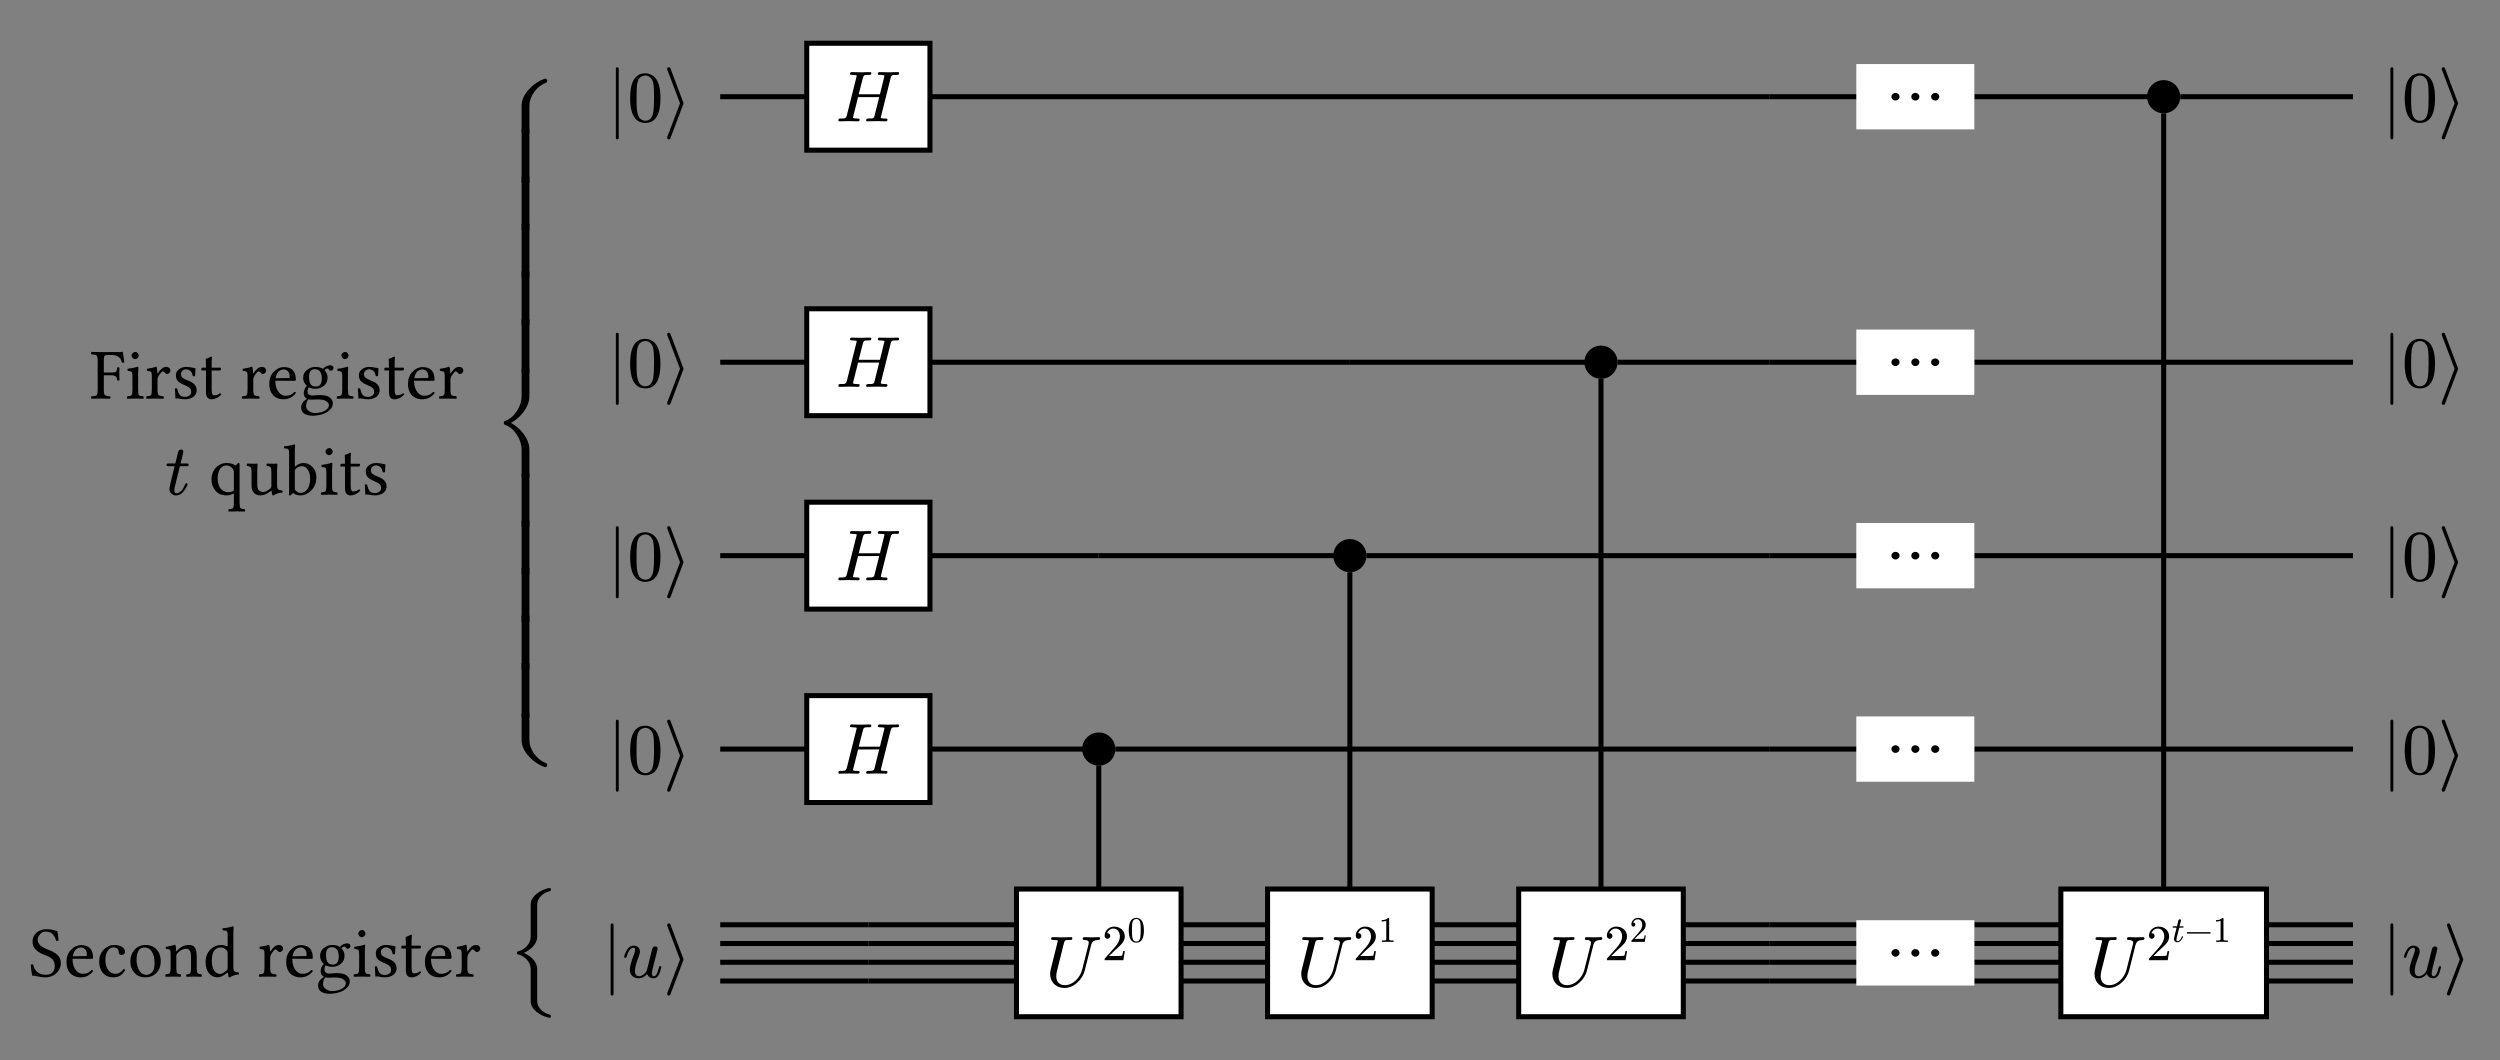 <svg xmlns="http://www.w3.org/2000/svg" xmlns:xlink="http://www.w3.org/1999/xlink" version="1.1" width="346.777pt" height="147.031pt" viewBox="0 0 346.777 147.031">
<rect x="0" y="0" width="346.777" height="147.031" fill="#808080" stroke="none"/>
<defs>
<path id="font_0_1260" d="M.723 0C.742 0 .752 .01 .752 .03 .752 .043 .746 .052 .733 .057 .671 .08 .617 .122 .572 .184 .527 .246 .505 .31 .505 .375V.75H.397V.375C.397 .296 .431 .22 .5 .146 .561 .079 .632 .031 .713 .002 .717 .001 .72 0 .723 0Z"/>
<path id="font_0_5755" d="M.397 0H.505V.748H.397V0Z"/>
<path id="font_0_1259" d="M.25 .75C.368 .814 .505 .959 .505 1.123V1.5H.397V1.123C.397 1.052 .376 .984 .333 .917 .288 .848 .234 .801 .169 .778 .156 .773 .15 .764 .15 .75 .15 .736 .156 .727 .169 .722 .234 .699 .288 .652 .333 .583 .376 .516 .397 .448 .397 .377V0H.505V.377C.505 .541 .368 .686 .25 .75Z"/>
<path id="font_0_1258" d="M.733 .693C.746 .698 .752 .707 .752 .72 .752 .74 .742 .75 .723 .75 .72 .75 .717 .749 .713 .748 .632 .719 .561 .671 .5 .604 .431 .53 .397 .454 .397 .375V0H.505V.375C.505 .44 .527 .504 .572 .566 .617 .628 .671 .67 .733 .693Z"/>
<path id="font_1_41" d="M.283 .323H.19V.122C.19 .082 .195 .057 .206 .048 .216 .038 .24 .032 .277 .031 .28 .028 .282 .022 .282 .014 .282 .006 .28 .001 .277-.002 .23-.001 .187 0 .148 0 .108 0 .065-.001 .018-.002 .015 .001 .014 .006 .014 .014 .014 .022 .015 .028 .018 .031 .056 .032 .079 .038 .09 .047 .1 .057 .105 .082 .105 .122V.523C.105 .563 .1 .588 .09 .597 .079 .607 .056 .612 .018 .614 .015 .616 .014 .622 .014 .63 .014 .638 .015 .644 .018 .647 .071 .646 .114 .645 .147 .645H.402C.42 .645 .436 .646 .449 .649 .451 .649 .453 .648 .453 .646 .46 .608 .468 .559 .475 .501 .466 .498 .456 .496 .444 .496 .436 .522 .427 .542 .418 .556 .408 .57 .393 .582 .373 .591 .352 .6 .325 .605 .291 .605H.246C.223 .605 .208 .601 .201 .593 .194 .585 .19 .568 .19 .541V.361H.283C.324 .361 .349 .365 .358 .373 .367 .381 .373 .4 .374 .429 .377 .432 .382 .434 .39 .434 .398 .434 .404 .432 .407 .429 .406 .395 .405 .366 .405 .343 .405 .317 .406 .288 .407 .255 .404 .252 .398 .25 .39 .25 .382 .25 .377 .252 .374 .255 .373 .273 .371 .286 .368 .293 .365 .301 .357 .308 .344 .314 .331 .32 .311 .323 .283 .323Z"/>
<path id="font_1_76" d="M.09 .599C.09 .611 .096 .622 .107 .632 .118 .642 .13 .647 .142 .647 .155 .647 .166 .641 .176 .63 .185 .619 .19 .608 .19 .595 .19 .584 .185 .573 .174 .562 .163 .552 .152 .547 .138 .547 .126 .547 .115 .552 .105 .563 .095 .575 .09 .586 .09 .599M.181 .122C.181 .082 .185 .057 .193 .048 .201 .039 .221 .033 .253 .031 .256 .028 .258 .022 .258 .014 .258 .006 .256 .001 .253-.002 .209-.001 .172 0 .142 0 .111 0 .074-.001 .03-.002 .027 .001 .026 .006 .026 .014 .026 .022 .027 .028 .03 .031 .062 .033 .082 .039 .09 .048 .098 .057 .102 .082 .102 .122V.317C.102 .345 .098 .363 .091 .37 .083 .377 .065 .382 .037 .385 .033 .396 .033 .406 .035 .413 .097 .421 .143 .431 .172 .442 .181 .442 .185 .44 .185 .435 .182 .392 .181 .354 .181 .321V.122Z"/>
<path id="font_1_85" d="M.176 .358C.176 .355 .177 .352 .179 .351 .181 .35 .184 .351 .187 .356 .2 .379 .217 .398 .237 .415 .256 .431 .277 .439 .298 .439 .317 .439 .332 .434 .342 .424 .353 .413 .358 .403 .358 .391 .358 .378 .353 .367 .344 .356 .334 .346 .323 .341 .311 .341 .299 .341 .287 .349 .275 .364 .268 .373 .26 .377 .249 .377 .241 .377 .226 .361 .203 .328 .187 .304 .179 .282 .179 .261V.122C.179 .082 .184 .058 .193 .049 .202 .04 .224 .034 .261 .031 .264 .028 .266 .022 .266 .014 .266 .006 .264 .001 .261-.002 .215-.001 .174 0 .14 0 .111 0 .073-.001 .026-.002 .023 .001 .022 .006 .022 .014 .022 .022 .023 .028 .026 .031 .058 .033 .079 .038 .087 .048 .096 .057 .1 .082 .1 .122V.317C.1 .345 .096 .363 .089 .37 .081 .377 .063 .382 .035 .385 .031 .396 .031 .406 .033 .413 .083 .42 .124 .429 .156 .442 .161 .442 .165 .439 .168 .434 .171 .426 .174 .401 .176 .358Z"/>
<path id="font_1_86" d="M.048 .138C.051 .141 .056 .143 .063 .143 .071 .143 .076 .142 .079 .139 .09 .094 .103 .063 .118 .047 .133 .031 .157 .023 .189 .023 .21 .023 .23 .029 .248 .041 .265 .053 .274 .07 .274 .093 .274 .115 .267 .133 .253 .146 .24 .159 .213 .174 .172 .191 .132 .208 .104 .226 .087 .245 .07 .264 .062 .292 .062 .327 .062 .358 .076 .385 .104 .406 .132 .428 .165 .439 .203 .439 .218 .439 .234 .438 .25 .436 .266 .433 .283 .43 .301 .427 .318 .423 .329 .421 .334 .42 .333 .384 .331 .349 .328 .314 .325 .311 .319 .309 .312 .309 .305 .309 .299 .31 .296 .313 .293 .333 .287 .349 .28 .363 .272 .376 .263 .386 .252 .391 .242 .397 .233 .401 .225 .403 .218 .405 .21 .406 .203 .406 .185 .406 .169 .4 .155 .388 .14 .377 .133 .361 .133 .342 .133 .317 .14 .298 .156 .287 .171 .275 .196 .263 .233 .249 .311 .22 .35 .176 .35 .116 .35 .093 .345 .072 .333 .055 .322 .038 .308 .024 .291 .015 .274 .006 .257 0 .24-.004 .223-.008 .207-.01 .191-.01 .158-.01 .128-.006 .1 .001 .096 .002 .089 .003 .08 .003 .074 .003 .065 .002 .055 0 .055 .035 .052 .081 .048 .138Z"/>
<path id="font_1_87" d="M.043 .429H.089C.089 .455 .089 .476 .088 .492 .088 .509 .088 .52 .087 .525 .087 .53 .087 .534 .086 .537 .086 .54 .086 .543 .086 .545 .086 .55 .093 .554 .108 .559 .12 .562 .131 .567 .142 .573 .153 .579 .16 .582 .164 .582 .169 .582 .172 .579 .172 .573 .169 .547 .168 .511 .168 .468V.429H.288C.293 .429 .296 .427 .296 .423V.403C.296 .394 .288 .39 .272 .39H.168V.137C.168 .105 .17 .081 .175 .067 .18 .052 .188 .045 .201 .045 .232 .045 .259 .054 .283 .073 .293 .073 .299 .067 .301 .056 .261 .012 .216-.01 .166-.01 .115-.01 .089 .023 .089 .089V.39H.03C.027 .39 .025 .392 .025 .396V.409C.025 .423 .031 .429 .043 .429Z"/>
<path id="font_1_3" d="M0 0Z"/>
<path id="font_1_72" d="M.124 .282 .305 .285C.315 .285 .32 .29 .32 .299 .32 .337 .312 .364 .295 .38 .279 .396 .26 .404 .237 .404 .228 .404 .219 .403 .211 .4 .202 .398 .192 .393 .18 .386 .167 .379 .156 .366 .146 .348 .136 .33 .129 .308 .124 .282M.386 .093C.398 .092 .405 .087 .407 .077 .363 .019 .306-.01 .237-.01 .171-.01 .12 .012 .084 .054 .053 .09 .037 .14 .037 .202 .037 .273 .058 .33 .101 .373 .143 .416 .188 .437 .237 .437 .349 .437 .406 .379 .406 .263 .406 .252 .4 .246 .387 .246L.121 .248C.121 .192 .132 .146 .153 .111 .182 .063 .219 .039 .262 .039 .29 .039 .313 .043 .331 .051 .349 .059 .367 .073 .386 .093Z"/>
<path id="font_1_74" d="M.319 .279C.319 .32 .311 .352 .294 .375 .277 .397 .253 .408 .222 .408 .169 .408 .142 .373 .142 .302 .142 .283 .143 .267 .145 .253 .147 .24 .151 .226 .157 .211 .163 .197 .173 .186 .186 .178 .199 .171 .215 .167 .235 .167 .291 .167 .319 .204 .319 .279M.132-.01C.111-.035 .101-.066 .101-.104 .101-.134 .115-.158 .143-.175 .171-.192 .197-.201 .221-.201 .252-.201 .283-.197 .312-.189 .341-.181 .366-.168 .386-.151 .407-.134 .417-.114 .417-.091 .417-.078 .413-.067 .406-.059 .399-.05 .385-.04 .366-.029 .346-.017 .305-.012 .245-.012 .242-.012 .232-.013 .215-.014 .198-.015 .184-.015 .172-.015 .157-.015 .144-.013 .132-.01M.444 .387C.431 .387 .422 .393 .416 .405 .411 .413 .404 .417 .396 .417 .39 .417 .383 .414 .375 .409 .366 .404 .36 .398 .356 .393 .385 .364 .399 .329 .399 .289 .399 .243 .382 .205 .349 .178 .316 .15 .277 .136 .23 .136 .193 .136 .163 .143 .139 .157 .127 .141 .121 .121 .121 .099 .121 .08 .127 .066 .14 .056 .153 .047 .168 .042 .185 .042L.215 .044C.242 .047 .264 .049 .282 .049 .353 .049 .402 .038 .428 .016 .458-.008 .472-.035 .472-.065 .472-.099 .458-.13 .43-.157 .401-.185 .366-.205 .323-.218 .281-.231 .237-.238 .191-.238 .146-.238 .109-.229 .078-.211 .048-.193 .032-.164 .032-.124 .032-.076 .059-.036 .114-.003 .083 .012 .068 .038 .068 .074 .068 .092 .072 .111 .08 .13 .088 .149 .098 .164 .112 .175 .077 .208 .06 .245 .06 .287 .06 .332 .077 .368 .111 .396 .145 .425 .185 .439 .231 .439 .272 .439 .307 .43 .335 .411 .347 .427 .363 .44 .383 .448 .403 .457 .42 .462 .435 .462 .448 .462 .459 .458 .468 .451 .477 .444 .481 .436 .481 .425 .481 .415 .477 .406 .469 .398 .462 .391 .453 .387 .444 .387Z"/>
<path id="font_0_2708" d="M.33 .419C.33 .428 .32 .433 .299 .433H.218C.244 .537 .257 .591 .257 .595 .257 .615 .246 .626 .225 .626 .202 .626 .188 .613 .182 .587L.145 .433H.056C.034 .433 .023 .432 .023 .411 .023 .4 .033 .395 .054 .395H.135C.086 .2 .062 .097 .062 .084 .062 .029 .1-.011 .156-.011 .194-.011 .227 .007 .256 .041 .28 .07 .297 .098 .308 .125 .312 .136 .314 .142 .314 .145 .314 .154 .309 .159 .299 .159 .291 .159 .285 .154 .281 .143 .247 .061 .206 .019 .157 .019 .14 .019 .131 .033 .131 .06 .131 .075 .133 .091 .137 .107L.208 .395H.297C.323 .395 .33 .397 .33 .419Z"/>
<path id="font_1_84" d="M.322 .368C.3 .393 .274 .405 .243 .405 .204 .405 .174 .389 .153 .356 .132 .323 .121 .28 .121 .227 .121 .191 .126 .16 .135 .134 .144 .107 .157 .087 .172 .074 .187 .06 .203 .05 .219 .044 .234 .037 .25 .034 .266 .034 .293 .034 .315 .039 .332 .047 .338 .051 .342 .054 .344 .058 .345 .061 .346 .068 .346 .077V.307C.346 .32 .344 .33 .341 .339 .338 .348 .331 .357 .322 .368M.346-.111V0C.346 .01 .345 .015 .341 .016 .338 .016 .331 .013 .319 .005 .301-.005 .275-.01 .242-.01 .176-.01 .125 .013 .089 .058 .053 .103 .035 .153 .035 .207 .035 .273 .055 .328 .095 .373 .136 .417 .186 .439 .247 .439 .292 .439 .33 .429 .36 .41 .366 .406 .371 .405 .374 .407 .377 .408 .382 .414 .389 .423 .399 .436 .406 .442 .41 .442 .42 .442 .425 .434 .425 .417V-.111C.425-.151 .429-.176 .437-.185 .445-.194 .465-.2 .497-.201 .5-.204 .502-.21 .502-.218 .502-.226 .5-.231 .497-.234 .453-.233 .416-.232 .386-.232 .358-.232 .321-.233 .274-.234 .271-.231 .27-.226 .27-.218 .27-.21 .271-.204 .274-.201 .306-.2 .326-.194 .334-.185 .342-.176 .346-.151 .346-.111Z"/>
<path id="font_1_88" d="M.217-.01C.171-.01 .138 .003 .118 .029 .098 .054 .088 .087 .088 .126V.318C.088 .349 .084 .37 .075 .38 .067 .39 .051 .396 .026 .398 .023 .401 .022 .406 .022 .414 .022 .422 .023 .428 .026 .431 .071 .43 .105 .429 .128 .429 .145 .429 .156 .43 .163 .431 .168 .431 .171 .429 .171 .425 .168 .376 .167 .342 .167 .322V.14C.167 .101 .175 .074 .191 .059 .208 .044 .226 .037 .247 .037 .277 .037 .31 .053 .347 .085 .358 .094 .363 .107 .363 .124V.317C.363 .349 .359 .37 .351 .38 .343 .391 .326 .397 .301 .398 .298 .401 .296 .406 .296 .414 .296 .422 .298 .428 .301 .431 .346 .43 .38 .429 .403 .429 .419 .429 .431 .43 .438 .431 .443 .431 .446 .429 .446 .425 .443 .376 .442 .342 .442 .322V.13C.442 .104 .446 .086 .456 .076 .465 .066 .485 .06 .515 .057 .518 .054 .52 .049 .52 .043 .52 .037 .518 .033 .515 .03 .462 .024 .422 .011 .397-.01 .391-.012 .385-.012 .378-.01 .372 .013 .368 .033 .367 .049 .367 .052 .365 .054 .361 .053 .358 .053 .355 .052 .352 .05 .303 .01 .257-.01 .217-.01Z"/>
<path id="font_1_69" d="M.174 .363C.162 .353 .157 .339 .157 .321V.071C.183 .04 .207 .024 .229 .024 .275 .024 .31 .042 .334 .079 .358 .116 .37 .165 .37 .224 .37 .272 .359 .312 .338 .345 .316 .378 .29 .395 .259 .395 .226 .395 .198 .384 .174 .363M.167 .394C.2 .424 .237 .439 .279 .439 .325 .439 .366 .421 .402 .384 .438 .347 .456 .3 .456 .242 .456 .168 .433 .107 .387 .06 .341 .014 .29-.01 .235-.01 .196-.01 .167-.002 .147 .015 .141 .019 .137 .021 .133 .021 .129 .021 .125 .018 .12 .012 .115 .007 .107-.001 .096-.012 .086-.012 .079-.008 .074 0 .077 .013 .078 .036 .078 .071V.559C.078 .581 .078 .597 .077 .607 .076 .618 .072 .626 .064 .631 .057 .636 .051 .638 .047 .639 .043 .639 .032 .64 .014 .641 .007 .649 .005 .659 .008 .671 .067 .675 .114 .685 .148 .698 .157 .698 .161 .695 .161 .688 .159 .661 .157 .626 .157 .583V.399C.157 .39 .16 .388 .167 .394Z"/>
<path id="font_0_93" d="M.139-.25C.152-.25 .159-.242 .159-.226V.726C.159 .742 .152 .75 .139 .75 .126 .75 .119 .742 .119 .726V-.226C.119-.242 .126-.25 .139-.25Z"/>
<path id="font_0_17" d="M.249-.022C.39-.022 .46 .092 .46 .32 .46 .473 .428 .575 .365 .625 .33 .652 .291 .666 .25 .666 .109 .666 .039 .551 .039 .32 .039 .136 .088-.022 .249-.022M.361 .524C.368 .489 .371 .425 .371 .332 .371 .24 .367 .172 .36 .128 .347 .048 .31 .008 .249 .008 .226 .008 .203 .016 .182 .034 .155 .056 .139 .104 .132 .176 .129 .2 .128 .252 .128 .332 .128 .419 .131 .48 .136 .513 .145 .568 .163 .603 .191 .618 .213 .63 .232 .636 .249 .636 .314 .636 .35 .583 .361 .524Z"/>
<path id="font_0_1701" d="M.278 .242C.279 .244 .279 .247 .279 .25 .279 .253 .279 .256 .278 .258L.098 .735C.094 .745 .087 .75 .076 .75 .061 .75 .053 .742 .053 .726 .053 .723 .053 .72 .054 .718L.231 .25 .054-.217C.053-.219 .053-.222 .053-.226 .053-.242 .061-.25 .076-.25 .087-.25 .094-.245 .098-.235L.278 .242Z"/>
<path id="font_0_2671" d="M.881 .668C.881 .678 .875 .683 .863 .683L.736 .68 .609 .683C.593 .683 .586 .674 .586 .659 .586 .651 .589 .647 .594 .646 .604 .644 .612 .644 .617 .644 .648 .642 .665 .641 .67 .64 .675 .639 .678 .636 .678 .631 .677 .628 .676 .622 .674 .613L.615 .375H.321L.379 .602C.384 .623 .393 .636 .406 .641 .413 .643 .43 .644 .458 .644 .485 .644 .496 .644 .496 .668 .496 .678 .49 .683 .478 .683L.351 .68 .223 .683C.207 .683 .2 .674 .2 .659 .2 .651 .203 .647 .209 .646 .219 .644 .227 .644 .232 .644 .263 .642 .28 .641 .285 .64 .29 .639 .293 .636 .293 .631 .293 .629 .292 .623 .289 .613L.156 .082C.151 .06 .141 .047 .126 .042 .119 .04 .101 .039 .07 .039 .048 .039 .039 .037 .039 .015 .039 .005 .045 0 .057 0L.183 .003 .246 .002C.257 .002 .299 0 .31 0 .326 0 .334 .008 .334 .024 .334 .034 .323 .039 .302 .039 .262 .039 .242 .043 .242 .052 .242 .052 .243 .055 .245 .068L.312 .336H.605L.538 .068C.535 .053 .523 .043 .503 .04 .498 .039 .481 .039 .452 .039 .433 .039 .424 .031 .424 .015 .424 .005 .43 0 .442 0L.568 .003 .631 .002C.641 .002 .683 0 .696 0 .712 0 .72 .008 .72 .024 .72 .034 .709 .039 .688 .039 .647 .039 .627 .043 .627 .052 .627 .052 .628 .055 .63 .068L.764 .602C.769 .623 .778 .636 .791 .641 .797 .643 .814 .644 .843 .644 .869 .644 .881 .644 .881 .668Z"/>
<path id="font_0_557" d="M.751 .053C.751 .083 .725 .106 .695 .106 .664 .106 .638 .083 .638 .053 .638 .023 .664 0 .695 0 .725 0 .751 .023 .751 .053M.475 .053C.475 .083 .449 .106 .419 .106 .388 .106 .363 .083 .363 .053 .363 .023 .388 0 .419 0 .449 0 .475 .023 .475 .053M.2 .053C.2 .083 .174 .106 .143 .106 .113 .106 .087 .083 .087 .053 .087 .023 .113 0 .143 0 .173 0 .2 .023 .2 .053Z"/>
<path id="font_0_5681" d="M.192 .25C.277 .286 .378 .367 .378 .474V.922C.378 1.014 .47 1.089 .552 1.106 .563 1.109 .569 1.116 .569 1.128 .569 1.143 .562 1.15 .547 1.15H.543C.431 1.127 .288 1.042 .288 .922V.474C.288 .374 .2 .291 .114 .272 .103 .27 .097 .262 .097 .25 .097 .238 .103 .231 .114 .228 .2 .21 .288 .127 .288 .026V-.422C.288-.542 .431-.627 .543-.65H.547C.562-.65 .569-.643 .569-.628 .569-.616 .563-.609 .552-.606 .47-.589 .378-.514 .378-.422V.026C.378 .134 .277 .215 .192 .25Z"/>
<path id="font_1_54" d="M.395 .631C.404 .585 .41 .542 .413 .502 .404 .496 .394 .494 .38 .496 .374 .515 .368 .531 .362 .544 .355 .558 .347 .571 .335 .584 .324 .597 .31 .607 .293 .614 .275 .621 .255 .624 .232 .624 .203 .624 .177 .612 .156 .589 .134 .566 .123 .541 .123 .512 .123 .496 .126 .481 .134 .467 .142 .452 .151 .441 .161 .432 .17 .423 .184 .413 .201 .404 .218 .394 .231 .388 .241 .384 .251 .379 .265 .374 .282 .368 .305 .359 .325 .35 .342 .34 .36 .331 .376 .319 .393 .305 .41 .29 .422 .273 .431 .253 .44 .232 .444 .209 .444 .184 .444 .153 .435 .122 .418 .093 .402 .064 .379 .041 .35 .023 .315 .001 .274-.01 .227-.01 .195-.01 .162-.006 .127 .002 .093 .009 .066 .013 .047 .013 .037 .055 .03 .106 .027 .165 .037 .171 .048 .172 .06 .168 .08 .073 .139 .026 .235 .026 .275 .026 .306 .036 .327 .057 .349 .078 .36 .109 .36 .149 .36 .168 .357 .185 .351 .2 .345 .215 .339 .228 .331 .237 .324 .246 .313 .255 .298 .264 .284 .273 .272 .279 .264 .283 .255 .287 .242 .292 .226 .298 .201 .307 .179 .317 .16 .327 .142 .337 .124 .349 .106 .364 .088 .379 .074 .396 .065 .417 .056 .437 .051 .46 .051 .485 .051 .536 .069 .578 .107 .61 .144 .642 .189 .658 .241 .658 .279 .658 .312 .654 .34 .646 .367 .637 .385 .632 .395 .631Z"/>
<path id="font_1_70" d="M.398 .091C.375 .052 .35 .026 .324 .011 .298-.003 .268-.01 .235-.01 .173-.01 .125 .01 .09 .05 .055 .089 .037 .142 .037 .208 .037 .275 .058 .331 .1 .374 .142 .417 .189 .439 .242 .439 .289 .439 .327 .43 .354 .413 .381 .395 .395 .372 .395 .344 .395 .33 .39 .319 .379 .312 .369 .304 .358 .3 .346 .3 .323 .3 .311 .312 .308 .336 .307 .351 .305 .362 .302 .37 .298 .379 .292 .387 .281 .394 .27 .402 .256 .406 .237 .406 .204 .406 .176 .39 .155 .358 .134 .327 .123 .284 .123 .23 .123 .173 .136 .127 .162 .092 .188 .057 .22 .039 .257 .039 .303 .039 .343 .061 .377 .105 .388 .104 .395 .099 .398 .091Z"/>
<path id="font_1_82" d="M.041 .205C.041 .271 .059 .326 .096 .369 .136 .416 .188 .439 .253 .439 .301 .439 .341 .427 .374 .404 .407 .38 .43 .352 .443 .319 .456 .286 .463 .251 .463 .214 .463 .144 .441 .088 .398 .046 .36 .008 .311-.01 .251-.01 .184-.01 .133 .012 .096 .055 .059 .098 .041 .148 .041 .205M.238 .404C.164 .404 .127 .345 .127 .228 .127 .207 .129 .185 .135 .163 .14 .141 .147 .119 .157 .098 .167 .077 .181 .059 .2 .045 .219 .032 .24 .025 .265 .025 .294 .025 .32 .037 .343 .061 .366 .085 .377 .125 .377 .182 .377 .253 .365 .308 .34 .346 .315 .385 .281 .404 .238 .404Z"/>
<path id="font_1_81" d="M.184 .358C.231 .412 .286 .439 .348 .439 .386 .439 .414 .428 .431 .405 .449 .381 .458 .336 .458 .271V.122C.458 .083 .462 .058 .469 .049 .477 .04 .496 .034 .525 .031 .528 .028 .529 .022 .529 .014 .529 .006 .528 .001 .525-.002 .485-.001 .45 0 .419 0 .391 0 .357-.001 .317-.002 .314 .001 .313 .007 .313 .015 .313 .023 .314 .028 .317 .031 .344 .033 .361 .039 .368 .049 .375 .058 .379 .083 .379 .122V.274C.379 .309 .375 .335 .367 .351 .354 .375 .337 .387 .314 .387 .273 .387 .233 .368 .192 .328 .181 .315 .175 .301 .175 .286V.122C.175 .083 .178 .058 .185 .049 .192 .04 .209 .034 .236 .031 .238 .028 .24 .022 .24 .014 .24 .006 .239 .001 .236-.002 .196-.001 .163 0 .136 0 .103 0 .066-.001 .026-.002 .023 .001 .022 .006 .022 .014 .022 .022 .023 .028 .026 .031 .057 .033 .077 .039 .084 .048 .092 .057 .096 .082 .096 .122V.317C.096 .345 .092 .363 .085 .37 .077 .377 .059 .382 .031 .385 .027 .396 .026 .406 .029 .413 .078 .42 .119 .429 .152 .442 .157 .442 .161 .439 .164 .434 .168 .426 .171 .401 .172 .358 .172 .349 .176 .349 .184 .358Z"/>
<path id="font_1_71" d="M.345 .124V.314C.345 .329 .344 .34 .342 .346 .34 .353 .335 .36 .328 .368 .308 .392 .281 .404 .247 .404 .207 .404 .176 .387 .154 .354 .135 .327 .125 .282 .125 .221 .125 .163 .136 .117 .158 .085 .18 .053 .206 .037 .235 .037 .261 .037 .292 .053 .329 .085 .34 .094 .345 .107 .345 .124M.334 .05C.285 .01 .243-.01 .209-.01 .156-.01 .115 .01 .084 .049 .054 .088 .039 .14 .039 .203 .039 .274 .062 .333 .108 .379 .15 .419 .2 .439 .258 .439 .268 .439 .279 .438 .291 .435 .303 .432 .313 .429 .322 .426 .331 .423 .335 .422 .336 .422 .342 .422 .345 .425 .345 .431V.559C.345 .581 .345 .597 .344 .607 .342 .618 .338 .626 .331 .631 .323 .636 .318 .638 .314 .639 .31 .639 .299 .64 .281 .641 .273 .649 .271 .659 .275 .671 .334 .675 .381 .685 .415 .698 .424 .698 .428 .695 .428 .688 .426 .661 .424 .626 .424 .583V.13C.424 .104 .428 .086 .438 .076 .447 .066 .466 .06 .497 .057 .5 .054 .502 .049 .502 .043 .502 .037 .5 .033 .497 .03 .444 .024 .404 .011 .379-.01 .373-.012 .367-.012 .36-.01 .354 .014 .35 .033 .349 .049 .348 .052 .346 .054 .343 .054 .34 .054 .337 .053 .334 .05Z"/>
<path id="font_0_2709" d="M.543 .144C.543 .153 .538 .158 .527 .158 .518 .158 .513 .151 .51 .137 .505 .118 .5 .099 .493 .08 .48 .039 .462 .018 .44 .018 .422 .018 .413 .032 .413 .06 .413 .077 .42 .111 .433 .161L.46 .267C.469 .303 .477 .328 .483 .359L.489 .386C.491 .393 .492 .398 .492 .401 .492 .421 .481 .431 .459 .431 .437 .431 .423 .418 .417 .394L.343 .098C.342 .095 .338 .088 .33 .076 .314 .05 .275 .018 .235 .018 .197 .018 .178 .044 .178 .095 .178 .136 .196 .202 .231 .294 .242 .324 .248 .345 .248 .357 .248 .407 .213 .442 .163 .442 .118 .442 .083 .417 .058 .367 .039 .328 .029 .301 .029 .287 .029 .278 .034 .273 .045 .273 .058 .273 .06 .279 .064 .293 .087 .373 .119 .413 .16 .413 .174 .413 .181 .404 .181 .384 .181 .37 .175 .348 .164 .319 .126 .218 .107 .149 .107 .111 .107 .034 .155-.011 .232-.011 .275-.011 .314 .01 .347 .05 .361 .01 .391-.011 .437-.011 .506-.011 .527 .07 .543 .144V.144Z"/>
<path id="font_0_2684" d="M.642 .68C.623 .68 .559 .683 .54 .683 .525 .683 .518 .675 .518 .659 .518 .649 .525 .644 .539 .644 .582 .644 .603 .631 .603 .605 .603 .599 .602 .592 .6 .585L.511 .232C.496 .175 .467 .126 .424 .084 .377 .039 .325 .017 .269 .017 .195 .017 .152 .067 .152 .141L.153 .15C.153 .168 .156 .191 .163 .217L.259 .602C.264 .623 .273 .636 .286 .641 .292 .643 .309 .644 .338 .644 .364 .644 .375 .644 .375 .668 .375 .678 .369 .683 .358 .683L.231 .68 .104 .683C.088 .683 .081 .674 .081 .659 .081 .651 .084 .647 .089 .646 .099 .644 .107 .644 .112 .644 .143 .642 .16 .641 .165 .64 .17 .639 .173 .636 .173 .631 .173 .629 .172 .622 .169 .611L.074 .23C.069 .211 .067 .192 .067 .172 .067 .057 .15-.022 .265-.022 .33-.022 .39 .003 .445 .054 .498 .102 .532 .158 .548 .223L.636 .574C.649 .624 .677 .642 .739 .644 .753 .644 .76 .652 .76 .668V.672C.757 .679 .752 .683 .743 .683 .724 .683 .661 .68 .642 .68Z"/>
<path id="font_0_19" d="M.237 .666C.186 .666 .142 .648 .105 .613 .068 .577 .05 .534 .05 .483 .05 .449 .075 .424 .106 .424 .136 .424 .161 .45 .161 .48 .161 .513 .137 .536 .105 .536 .102 .536 .1 .536 .098 .535 .117 .584 .161 .627 .224 .627 .306 .627 .352 .556 .352 .47 .352 .403 .318 .331 .25 .255L.062 .043C.049 .028 .05 .029 .05 0H.421L.45 .18H.417C.409 .129 .402 .1 .396 .091 .391 .086 .361 .084 .306 .084H.139L.236 .179C.304 .243 .39 .312 .419 .365 .439 .4 .449 .435 .449 .47 .449 .588 .357 .666 .237 .666Z"/>
<path id="font_0_18" d="M.269 .666C.228 .624 .168 .603 .089 .603V.564C.141 .564 .184 .572 .217 .588V.082C.217 .064 .212 .052 .203 .047 .194 .042 .17 .039 .13 .039H.095V0C.12 .002 .174 .003 .257 .003 .34 .003 .394 .002 .419 0V.039H.384C.343 .039 .318 .042 .309 .047 .301 .052 .297 .064 .297 .082V.636C.297 .66 .295 .666 .269 .666Z"/>
<path id="font_0_853" d="M.698 .27H.08C.064 .27 .056 .264 .056 .25 .056 .237 .064 .23 .08 .23H.698C.714 .23 .722 .237 .722 .25 .722 .262 .71 .27 .698 .27Z"/>
</defs>
<path transform="matrix(1,0,0,1,60.904,0)" stroke-width=".7" stroke-linecap="butt" stroke-miterlimit="4" stroke-linejoin="miter" fill="none" stroke="#000000" d="M39 13.415H59.545"/>
<path transform="matrix(1,0,0,1,60.904,0)" stroke-width=".7" stroke-linecap="butt" stroke-miterlimit="4" stroke-linejoin="miter" fill="none" stroke="#000000" d="M68.09 13.415H184.586"/>
<path transform="matrix(1,0,0,1,60.904,0)" stroke-width=".7" stroke-linecap="butt" stroke-miterlimit="4" stroke-linejoin="miter" fill="none" stroke="#000000" d="M184.586 13.415H204.771"/>
<path transform="matrix(1,0,0,1,60.904,0)" stroke-width=".7" stroke-linecap="butt" stroke-miterlimit="4" stroke-linejoin="miter" fill="none" stroke="#000000" d="M239.22 15.715V132.175"/>
<path transform="matrix(1,0,0,1,60.904,0)" stroke-width=".7" stroke-linecap="butt" stroke-miterlimit="4" stroke-linejoin="miter" fill="none" stroke="#000000" d="M212.956 13.415H239.22"/>
<path transform="matrix(1,0,0,1,60.904,0)" stroke-width=".7" stroke-linecap="butt" stroke-miterlimit="4" stroke-linejoin="miter" fill="none" stroke="#000000" d="M241.519 13.415H265.483"/>
<path transform="matrix(1,0,0,1,60.904,0)" stroke-width=".7" stroke-linecap="butt" stroke-miterlimit="4" stroke-linejoin="miter" fill="none" stroke="#000000" d="M39 50.245H59.545"/>
<path transform="matrix(1,0,0,1,60.904,0)" stroke-width=".7" stroke-linecap="butt" stroke-miterlimit="4" stroke-linejoin="miter" fill="none" stroke="#000000" d="M68.09 50.245H126.338"/>
<path transform="matrix(1,0,0,1,60.904,0)" stroke-width=".7" stroke-linecap="butt" stroke-miterlimit="4" stroke-linejoin="miter" fill="none" stroke="#000000" d="M161.17 52.545V132.175"/>
<path transform="matrix(1,0,0,1,60.904,0)" stroke-width=".7" stroke-linecap="butt" stroke-miterlimit="4" stroke-linejoin="miter" fill="none" stroke="#000000" d="M126.338 50.245H161.17"/>
<path transform="matrix(1,0,0,1,60.904,0)" stroke-width=".7" stroke-linecap="butt" stroke-miterlimit="4" stroke-linejoin="miter" fill="none" stroke="#000000" d="M163.47 50.245H184.586"/>
<path transform="matrix(1,0,0,1,60.904,0)" stroke-width=".7" stroke-linecap="butt" stroke-miterlimit="4" stroke-linejoin="miter" fill="none" stroke="#000000" d="M184.586 50.245H204.771"/>
<path transform="matrix(1,0,0,1,60.904,0)" stroke-width=".7" stroke-linecap="butt" stroke-miterlimit="4" stroke-linejoin="miter" fill="none" stroke="#000000" d="M212.956 50.245H239.22"/>
<path transform="matrix(1,0,0,1,60.904,0)" stroke-width=".7" stroke-linecap="butt" stroke-miterlimit="4" stroke-linejoin="miter" fill="none" stroke="#000000" d="M239.22 50.245H265.483"/>
<path transform="matrix(1,0,0,1,60.904,0)" stroke-width=".7" stroke-linecap="butt" stroke-miterlimit="4" stroke-linejoin="miter" fill="none" stroke="#000000" d="M39 77.075H59.545"/>
<path transform="matrix(1,0,0,1,60.904,0)" stroke-width=".7" stroke-linecap="butt" stroke-miterlimit="4" stroke-linejoin="miter" fill="none" stroke="#000000" d="M68.09 77.075H91.506"/>
<path transform="matrix(1,0,0,1,60.904,0)" stroke-width=".7" stroke-linecap="butt" stroke-miterlimit="4" stroke-linejoin="miter" fill="none" stroke="#000000" d="M126.338 79.375V132.175"/>
<path transform="matrix(1,0,0,1,60.904,0)" stroke-width=".7" stroke-linecap="butt" stroke-miterlimit="4" stroke-linejoin="miter" fill="none" stroke="#000000" d="M91.506 77.075H126.338"/>
<path transform="matrix(1,0,0,1,60.904,0)" stroke-width=".7" stroke-linecap="butt" stroke-miterlimit="4" stroke-linejoin="miter" fill="none" stroke="#000000" d="M128.638 77.075H184.586"/>
<path transform="matrix(1,0,0,1,60.904,0)" stroke-width=".7" stroke-linecap="butt" stroke-miterlimit="4" stroke-linejoin="miter" fill="none" stroke="#000000" d="M184.586 77.075H204.771"/>
<path transform="matrix(1,0,0,1,60.904,0)" stroke-width=".7" stroke-linecap="butt" stroke-miterlimit="4" stroke-linejoin="miter" fill="none" stroke="#000000" d="M212.956 77.075H239.22"/>
<path transform="matrix(1,0,0,1,60.904,0)" stroke-width=".7" stroke-linecap="butt" stroke-miterlimit="4" stroke-linejoin="miter" fill="none" stroke="#000000" d="M239.22 77.075H265.483"/>
<path transform="matrix(1,0,0,1,60.904,0)" stroke-width=".7" stroke-linecap="butt" stroke-miterlimit="4" stroke-linejoin="miter" fill="none" stroke="#000000" d="M39 103.905H59.545"/>
<path transform="matrix(1,0,0,1,60.904,0)" stroke-width=".7" stroke-linecap="butt" stroke-miterlimit="4" stroke-linejoin="miter" fill="none" stroke="#000000" d="M91.506 106.205V132.175"/>
<path transform="matrix(1,0,0,1,60.904,0)" stroke-width=".7" stroke-linecap="butt" stroke-miterlimit="4" stroke-linejoin="miter" fill="none" stroke="#000000" d="M68.09 103.905H91.506"/>
<path transform="matrix(1,0,0,1,60.904,0)" stroke-width=".7" stroke-linecap="butt" stroke-miterlimit="4" stroke-linejoin="miter" fill="none" stroke="#000000" d="M93.806 103.905H184.586"/>
<path transform="matrix(1,0,0,1,60.904,0)" stroke-width=".7" stroke-linecap="butt" stroke-miterlimit="4" stroke-linejoin="miter" fill="none" stroke="#000000" d="M184.586 103.905H204.771"/>
<path transform="matrix(1,0,0,1,60.904,0)" stroke-width=".7" stroke-linecap="butt" stroke-miterlimit="4" stroke-linejoin="miter" fill="none" stroke="#000000" d="M212.956 103.905H239.22"/>
<path transform="matrix(1,0,0,1,60.904,0)" stroke-width=".7" stroke-linecap="butt" stroke-miterlimit="4" stroke-linejoin="miter" fill="none" stroke="#000000" d="M239.22 103.905H265.483"/>
<path transform="matrix(1,0,0,1,60.904,0)" stroke-width=".7" stroke-linecap="butt" stroke-miterlimit="4" stroke-linejoin="miter" fill="none" stroke="#000000" d="M39 128.275H59.545"/>
<path transform="matrix(1,0,0,1,60.904,0)" stroke-width=".7" stroke-linecap="butt" stroke-miterlimit="4" stroke-linejoin="miter" fill="none" stroke="#000000" d="M39 130.875H59.545"/>
<path transform="matrix(1,0,0,1,60.904,0)" stroke-width=".7" stroke-linecap="butt" stroke-miterlimit="4" stroke-linejoin="miter" fill="none" stroke="#000000" d="M39 133.476H59.545"/>
<path transform="matrix(1,0,0,1,60.904,0)" stroke-width=".7" stroke-linecap="butt" stroke-miterlimit="4" stroke-linejoin="miter" fill="none" stroke="#000000" d="M39 136.076H59.545"/>
<path transform="matrix(1,0,0,1,60.904,0)" stroke-width=".7" stroke-linecap="butt" stroke-miterlimit="4" stroke-linejoin="miter" fill="none" stroke="#000000" d="M59.545 128.275H91.506"/>
<path transform="matrix(1,0,0,1,60.904,0)" stroke-width=".7" stroke-linecap="butt" stroke-miterlimit="4" stroke-linejoin="miter" fill="none" stroke="#000000" d="M59.545 130.875H91.506"/>
<path transform="matrix(1,0,0,1,60.904,0)" stroke-width=".7" stroke-linecap="butt" stroke-miterlimit="4" stroke-linejoin="miter" fill="none" stroke="#000000" d="M59.545 133.476H91.506"/>
<path transform="matrix(1,0,0,1,60.904,0)" stroke-width=".7" stroke-linecap="butt" stroke-miterlimit="4" stroke-linejoin="miter" fill="none" stroke="#000000" d="M59.545 136.076H91.506"/>
<path transform="matrix(1,0,0,1,60.904,0)" stroke-width=".7" stroke-linecap="butt" stroke-miterlimit="4" stroke-linejoin="miter" fill="none" stroke="#000000" d="M102.922 128.275H126.338"/>
<path transform="matrix(1,0,0,1,60.904,0)" stroke-width=".7" stroke-linecap="butt" stroke-miterlimit="4" stroke-linejoin="miter" fill="none" stroke="#000000" d="M102.922 130.875H126.338"/>
<path transform="matrix(1,0,0,1,60.904,0)" stroke-width=".7" stroke-linecap="butt" stroke-miterlimit="4" stroke-linejoin="miter" fill="none" stroke="#000000" d="M102.922 133.476H126.338"/>
<path transform="matrix(1,0,0,1,60.904,0)" stroke-width=".7" stroke-linecap="butt" stroke-miterlimit="4" stroke-linejoin="miter" fill="none" stroke="#000000" d="M102.922 136.076H126.338"/>
<path transform="matrix(1,0,0,1,60.904,0)" stroke-width=".7" stroke-linecap="butt" stroke-miterlimit="4" stroke-linejoin="miter" fill="none" stroke="#000000" d="M137.754 128.275H161.17"/>
<path transform="matrix(1,0,0,1,60.904,0)" stroke-width=".7" stroke-linecap="butt" stroke-miterlimit="4" stroke-linejoin="miter" fill="none" stroke="#000000" d="M137.754 130.875H161.17"/>
<path transform="matrix(1,0,0,1,60.904,0)" stroke-width=".7" stroke-linecap="butt" stroke-miterlimit="4" stroke-linejoin="miter" fill="none" stroke="#000000" d="M137.754 133.476H161.17"/>
<path transform="matrix(1,0,0,1,60.904,0)" stroke-width=".7" stroke-linecap="butt" stroke-miterlimit="4" stroke-linejoin="miter" fill="none" stroke="#000000" d="M137.754 136.076H161.17"/>
<path transform="matrix(1,0,0,1,60.904,0)" stroke-width=".7" stroke-linecap="butt" stroke-miterlimit="4" stroke-linejoin="miter" fill="none" stroke="#000000" d="M172.586 128.275H184.586"/>
<path transform="matrix(1,0,0,1,60.904,0)" stroke-width=".7" stroke-linecap="butt" stroke-miterlimit="4" stroke-linejoin="miter" fill="none" stroke="#000000" d="M172.586 130.875H184.586"/>
<path transform="matrix(1,0,0,1,60.904,0)" stroke-width=".7" stroke-linecap="butt" stroke-miterlimit="4" stroke-linejoin="miter" fill="none" stroke="#000000" d="M172.586 133.476H184.586"/>
<path transform="matrix(1,0,0,1,60.904,0)" stroke-width=".7" stroke-linecap="butt" stroke-miterlimit="4" stroke-linejoin="miter" fill="none" stroke="#000000" d="M172.586 136.076H184.586"/>
<path transform="matrix(1,0,0,1,60.904,0)" stroke-width=".7" stroke-linecap="butt" stroke-miterlimit="4" stroke-linejoin="miter" fill="none" stroke="#000000" d="M184.586 128.275H204.771"/>
<path transform="matrix(1,0,0,1,60.904,0)" stroke-width=".7" stroke-linecap="butt" stroke-miterlimit="4" stroke-linejoin="miter" fill="none" stroke="#000000" d="M184.586 130.875H204.771"/>
<path transform="matrix(1,0,0,1,60.904,0)" stroke-width=".7" stroke-linecap="butt" stroke-miterlimit="4" stroke-linejoin="miter" fill="none" stroke="#000000" d="M184.586 133.476H204.771"/>
<path transform="matrix(1,0,0,1,60.904,0)" stroke-width=".7" stroke-linecap="butt" stroke-miterlimit="4" stroke-linejoin="miter" fill="none" stroke="#000000" d="M184.586 136.076H204.771"/>
<path transform="matrix(1,0,0,1,60.904,0)" stroke-width=".7" stroke-linecap="butt" stroke-miterlimit="4" stroke-linejoin="miter" fill="none" stroke="#000000" d="M212.956 128.275H239.22"/>
<path transform="matrix(1,0,0,1,60.904,0)" stroke-width=".7" stroke-linecap="butt" stroke-miterlimit="4" stroke-linejoin="miter" fill="none" stroke="#000000" d="M212.956 130.875H239.22"/>
<path transform="matrix(1,0,0,1,60.904,0)" stroke-width=".7" stroke-linecap="butt" stroke-miterlimit="4" stroke-linejoin="miter" fill="none" stroke="#000000" d="M212.956 133.476H239.22"/>
<path transform="matrix(1,0,0,1,60.904,0)" stroke-width=".7" stroke-linecap="butt" stroke-miterlimit="4" stroke-linejoin="miter" fill="none" stroke="#000000" d="M212.956 136.076H239.22"/>
<path transform="matrix(1,0,0,1,60.904,0)" stroke-width=".7" stroke-linecap="butt" stroke-miterlimit="4" stroke-linejoin="miter" fill="none" stroke="#000000" d="M253.483 128.275H265.483"/>
<path transform="matrix(1,0,0,1,60.904,0)" stroke-width=".7" stroke-linecap="butt" stroke-miterlimit="4" stroke-linejoin="miter" fill="none" stroke="#000000" d="M253.483 130.875H265.483"/>
<path transform="matrix(1,0,0,1,60.904,0)" stroke-width=".7" stroke-linecap="butt" stroke-miterlimit="4" stroke-linejoin="miter" fill="none" stroke="#000000" d="M253.483 133.476H265.483"/>
<path transform="matrix(1,0,0,1,60.904,0)" stroke-width=".7" stroke-linecap="butt" stroke-miterlimit="4" stroke-linejoin="miter" fill="none" stroke="#000000" d="M253.483 136.076H265.483"/>
<use data-text="&#x23a9;" xlink:href="#font_0_1260" transform="matrix(10,0,0,-10,68.384,106.405)"/>
<use data-text="{" xlink:href="#font_0_5755" transform="matrix(10,0,0,-10,68.384,99.443)"/>
<use data-text="{" xlink:href="#font_0_5755" transform="matrix(10,0,0,-10,68.384,92.858)"/>
<use data-text="{" xlink:href="#font_0_5755" transform="matrix(10,0,0,-10,68.384,86.272)"/>
<use data-text="{" xlink:href="#font_0_5755" transform="matrix(10,0,0,-10,68.384,79.687)"/>
<use data-text="{" xlink:href="#font_0_5755" transform="matrix(10,0,0,-10,68.384,73.102)"/>
<use data-text="&#x23a8;" xlink:href="#font_0_1259" transform="matrix(10,0,0,-10,68.384,66.16)"/>
<use data-text="{" xlink:href="#font_0_5755" transform="matrix(10,0,0,-10,68.384,51.698)"/>
<use data-text="{" xlink:href="#font_0_5755" transform="matrix(10,0,0,-10,68.384,45.113)"/>
<use data-text="{" xlink:href="#font_0_5755" transform="matrix(10,0,0,-10,68.384,38.528)"/>
<use data-text="{" xlink:href="#font_0_5755" transform="matrix(10,0,0,-10,68.384,31.942)"/>
<use data-text="{" xlink:href="#font_0_5755" transform="matrix(10,0,0,-10,68.384,25.357)"/>
<use data-text="&#x23a7;" xlink:href="#font_0_1258" transform="matrix(10,0,0,-10,68.384,18.415)"/>
<use data-text="F" xlink:href="#font_1_41" transform="matrix(10,0,0,-10,12.5,55.286)"/>
<use data-text="i" xlink:href="#font_1_76" transform="matrix(10,0,0,-10,17.35,55.286)"/>
<use data-text="r" xlink:href="#font_1_85" transform="matrix(10,0,0,-10,20.06,55.286)"/>
<use data-text="s" xlink:href="#font_1_86" transform="matrix(10,0,0,-10,23.78,55.286)"/>
<use data-text="t" xlink:href="#font_1_87" transform="matrix(10,0,0,-10,27.68,55.286)"/>
<use data-text=" " xlink:href="#font_1_3" transform="matrix(10,0,0,-10,30.84,55.286)"/>
<use data-text="r" xlink:href="#font_1_85" transform="matrix(10,0,0,-10,33.34,55.286)"/>
<use data-text="e" xlink:href="#font_1_72" transform="matrix(10,0,0,-10,36.981,55.286)"/>
<use data-text="g" xlink:href="#font_1_74" transform="matrix(10,0,0,-10,41.451,55.286)"/>
<use data-text="i" xlink:href="#font_1_76" transform="matrix(10,0,0,-10,46.451,55.286)"/>
<use data-text="s" xlink:href="#font_1_86" transform="matrix(10,0,0,-10,49.161,55.286)"/>
<use data-text="t" xlink:href="#font_1_87" transform="matrix(10,0,0,-10,53.061,55.286)"/>
<use data-text="e" xlink:href="#font_1_72" transform="matrix(10,0,0,-10,56.221,55.286)"/>
<use data-text="r" xlink:href="#font_1_85" transform="matrix(10,0,0,-10,60.691,55.286)"/>
<use data-text="&#x1d461;" xlink:href="#font_0_2708" transform="matrix(10,0,0,-10,22.872,68.616)"/>
<use data-text=" " xlink:href="#font_1_3" transform="matrix(10,0,0,-10,26.482,68.616)"/>
<use data-text="q" xlink:href="#font_1_84" transform="matrix(10,0,0,-10,28.982,68.616)"/>
<use data-text="u" xlink:href="#font_1_88" transform="matrix(10,0,0,-10,34.012,68.616)"/>
<use data-text="b" xlink:href="#font_1_69" transform="matrix(10,0,0,-10,39.322,68.616)"/>
<use data-text="i" xlink:href="#font_1_76" transform="matrix(10,0,0,-10,44.252,68.616)"/>
<use data-text="t" xlink:href="#font_1_87" transform="matrix(10,0,0,-10,46.962,68.616)"/>
<use data-text="s" xlink:href="#font_1_86" transform="matrix(10,0,0,-10,50.122,68.616)"/>
<use data-text="|" xlink:href="#font_0_93" transform="matrix(10,0,0,-10,84.234,16.83)"/>
<use data-text="0" xlink:href="#font_0_17" transform="matrix(10,0,0,-10,87.014,16.83)"/>
<use data-text="&#x27e9;" xlink:href="#font_0_1701" transform="matrix(10,0,0,-10,92.014,16.83)"/>
<path transform="matrix(1,0,0,1,60.904,0)" d="M51 6H68.09V20.83H51Z" fill="#ffffff"/>
<path transform="matrix(1,0,0,1,60.904,0)" stroke-width=".7" stroke-linecap="butt" stroke-miterlimit="4" stroke-linejoin="miter" fill="none" stroke="#000000" d="M51 6H68.09V20.83H51Z"/>
<use data-text="&#x1d43b;" xlink:href="#font_0_2671" transform="matrix(10,0,0,-10,115.904,16.83)"/>
<path transform="matrix(1,0,0,1,60.904,0)" d="M196.586 8.885H212.956V17.945H196.586Z" fill="#ffffff"/>
<use data-text="&#x2026;" xlink:href="#font_0_557" transform="matrix(10,0,0,-10,261.49,13.945)"/>
<path transform="matrix(1,0,0,1,60.904,0)" d="M236.919 13.415C236.919 12.146 237.95 11.115 239.22 11.115 240.489 11.115 241.519 12.146 241.519 13.415 241.519 14.684 240.489 15.715 239.22 15.715 237.95 15.715 236.919 14.684 236.919 13.415"/>
<use data-text="|" xlink:href="#font_0_93" transform="matrix(10,0,0,-10,330.387,16.83)"/>
<use data-text="0" xlink:href="#font_0_17" transform="matrix(10,0,0,-10,333.167,16.83)"/>
<use data-text="&#x27e9;" xlink:href="#font_0_1701" transform="matrix(10,0,0,-10,338.167,16.83)"/>
<use data-text="|" xlink:href="#font_0_93" transform="matrix(10,0,0,-10,84.234,53.66)"/>
<use data-text="0" xlink:href="#font_0_17" transform="matrix(10,0,0,-10,87.014,53.66)"/>
<use data-text="&#x27e9;" xlink:href="#font_0_1701" transform="matrix(10,0,0,-10,92.014,53.66)"/>
<path transform="matrix(1,0,0,1,60.904,0)" d="M51 42.83H68.09V57.66H51Z" fill="#ffffff"/>
<path transform="matrix(1,0,0,1,60.904,0)" stroke-width=".7" stroke-linecap="butt" stroke-miterlimit="4" stroke-linejoin="miter" fill="none" stroke="#000000" d="M51 42.83H68.09V57.66H51Z"/>
<use data-text="&#x1d43b;" xlink:href="#font_0_2671" transform="matrix(10,0,0,-10,115.904,53.66)"/>
<path transform="matrix(1,0,0,1,60.904,0)" d="M158.87 50.245C158.87 48.976 159.901 47.945 161.17 47.945 162.439 47.945 163.47 48.976 163.47 50.245 163.47 51.514 162.439 52.545 161.17 52.545 159.901 52.545 158.87 51.514 158.87 50.245"/>
<path transform="matrix(1,0,0,1,60.904,0)" d="M196.586 45.715H212.956V54.775H196.586Z" fill="#ffffff"/>
<use data-text="&#x2026;" xlink:href="#font_0_557" transform="matrix(10,0,0,-10,261.49,50.775)"/>
<use data-text="|" xlink:href="#font_0_93" transform="matrix(10,0,0,-10,330.387,53.66)"/>
<use data-text="0" xlink:href="#font_0_17" transform="matrix(10,0,0,-10,333.167,53.66)"/>
<use data-text="&#x27e9;" xlink:href="#font_0_1701" transform="matrix(10,0,0,-10,338.167,53.66)"/>
<use data-text="|" xlink:href="#font_0_93" transform="matrix(10,0,0,-10,84.234,80.49)"/>
<use data-text="0" xlink:href="#font_0_17" transform="matrix(10,0,0,-10,87.014,80.49)"/>
<use data-text="&#x27e9;" xlink:href="#font_0_1701" transform="matrix(10,0,0,-10,92.014,80.49)"/>
<path transform="matrix(1,0,0,1,60.904,0)" d="M51 69.66H68.09V84.49H51Z" fill="#ffffff"/>
<path transform="matrix(1,0,0,1,60.904,0)" stroke-width=".7" stroke-linecap="butt" stroke-miterlimit="4" stroke-linejoin="miter" fill="none" stroke="#000000" d="M51 69.66H68.09V84.49H51Z"/>
<use data-text="&#x1d43b;" xlink:href="#font_0_2671" transform="matrix(10,0,0,-10,115.904,80.49)"/>
<path transform="matrix(1,0,0,1,60.904,0)" d="M124.038 77.075C124.038 75.806 125.069 74.775 126.338 74.775 127.607 74.775 128.638 75.806 128.638 77.075 128.638 78.344 127.607 79.375 126.338 79.375 125.069 79.375 124.038 78.344 124.038 77.075"/>
<path transform="matrix(1,0,0,1,60.904,0)" d="M196.586 72.545H212.956V81.605H196.586Z" fill="#ffffff"/>
<use data-text="&#x2026;" xlink:href="#font_0_557" transform="matrix(10,0,0,-10,261.49,77.605)"/>
<use data-text="|" xlink:href="#font_0_93" transform="matrix(10,0,0,-10,330.387,80.49)"/>
<use data-text="0" xlink:href="#font_0_17" transform="matrix(10,0,0,-10,333.167,80.49)"/>
<use data-text="&#x27e9;" xlink:href="#font_0_1701" transform="matrix(10,0,0,-10,338.167,80.49)"/>
<use data-text="|" xlink:href="#font_0_93" transform="matrix(10,0,0,-10,84.234,107.32)"/>
<use data-text="0" xlink:href="#font_0_17" transform="matrix(10,0,0,-10,87.014,107.32)"/>
<use data-text="&#x27e9;" xlink:href="#font_0_1701" transform="matrix(10,0,0,-10,92.014,107.32)"/>
<path transform="matrix(1,0,0,1,60.904,0)" d="M51 96.49H68.09V111.32H51Z" fill="#ffffff"/>
<path transform="matrix(1,0,0,1,60.904,0)" stroke-width=".7" stroke-linecap="butt" stroke-miterlimit="4" stroke-linejoin="miter" fill="none" stroke="#000000" d="M51 96.49H68.09V111.32H51Z"/>
<use data-text="&#x1d43b;" xlink:href="#font_0_2671" transform="matrix(10,0,0,-10,115.904,107.32)"/>
<path transform="matrix(1,0,0,1,60.904,0)" d="M89.206 103.905C89.206 102.636 90.237 101.605 91.506 101.605 92.775 101.605 93.806 102.636 93.806 103.905 93.806 105.174 92.775 106.205 91.506 106.205 90.237 106.205 89.206 105.174 89.206 103.905"/>
<path transform="matrix(1,0,0,1,60.904,0)" d="M196.586 99.375H212.956V108.435H196.586Z" fill="#ffffff"/>
<use data-text="&#x2026;" xlink:href="#font_0_557" transform="matrix(10,0,0,-10,261.49,104.435)"/>
<use data-text="|" xlink:href="#font_0_93" transform="matrix(10,0,0,-10,330.387,107.32)"/>
<use data-text="0" xlink:href="#font_0_17" transform="matrix(10,0,0,-10,333.167,107.32)"/>
<use data-text="&#x27e9;" xlink:href="#font_0_1701" transform="matrix(10,0,0,-10,338.167,107.32)"/>
<use data-text="{" xlink:href="#font_0_5681" transform="matrix(10,0,0,-10,70.734,134.675)"/>
<use data-text="S" xlink:href="#font_1_54" transform="matrix(10,0,0,-10,4,135.467)"/>
<use data-text="e" xlink:href="#font_1_72" transform="matrix(10,0,0,-10,8.85,135.467)"/>
<use data-text="c" xlink:href="#font_1_70" transform="matrix(10,0,0,-10,13.388,135.467)"/>
<use data-text="o" xlink:href="#font_1_82" transform="matrix(10,0,0,-10,17.668,135.467)"/>
<use data-text="n" xlink:href="#font_1_81" transform="matrix(10,0,0,-10,22.708,135.467)"/>
<use data-text="d" xlink:href="#font_1_71" transform="matrix(10,0,0,-10,28.128,135.467)"/>
<use data-text=" " xlink:href="#font_1_3" transform="matrix(10,0,0,-10,33.188,135.467)"/>
<use data-text="r" xlink:href="#font_1_85" transform="matrix(10,0,0,-10,35.688,135.467)"/>
<use data-text="e" xlink:href="#font_1_72" transform="matrix(10,0,0,-10,39.33,135.467)"/>
<use data-text="g" xlink:href="#font_1_74" transform="matrix(10,0,0,-10,43.8,135.467)"/>
<use data-text="i" xlink:href="#font_1_76" transform="matrix(10,0,0,-10,48.8,135.467)"/>
<use data-text="s" xlink:href="#font_1_86" transform="matrix(10,0,0,-10,51.51,135.467)"/>
<use data-text="t" xlink:href="#font_1_87" transform="matrix(10,0,0,-10,55.41,135.467)"/>
<use data-text="e" xlink:href="#font_1_72" transform="matrix(10,0,0,-10,58.57,135.467)"/>
<use data-text="r" xlink:href="#font_1_85" transform="matrix(10,0,0,-10,63.04,135.467)"/>
<use data-text="|" xlink:href="#font_0_93" transform="matrix(10,0,0,-10,83.514,135.59)"/>
<use data-text="&#x1d462;" xlink:href="#font_0_2709" transform="matrix(10,0,0,-10,86.294,135.59)"/>
<use data-text="&#x27e9;" xlink:href="#font_0_1701" transform="matrix(10,0,0,-10,92.014,135.59)"/>
<path transform="matrix(1,0,0,1,60.904,0)" d="M80.09 123.32H102.922V141.031H80.09Z" fill="#ffffff"/>
<path transform="matrix(1,0,0,1,60.904,0)" stroke-width=".7" stroke-linecap="butt" stroke-miterlimit="4" stroke-linejoin="miter" fill="none" stroke="#000000" d="M80.09 123.32H102.922V141.031H80.09Z"/>
<use data-text="&#x1d448;" xlink:href="#font_0_2684" transform="matrix(10,0,0,-10,144.994,136.821)"/>
<use data-text="2" xlink:href="#font_0_19" transform="matrix(7,0,0,-7,152.874,133.191)"/>
<use data-text="0" xlink:href="#font_0_17" transform="matrix(5,0,0,-5,156.374,130.65)"/>
<path transform="matrix(1,0,0,1,60.904,0)" d="M114.922 123.32H137.754V141.031H114.922Z" fill="#ffffff"/>
<path transform="matrix(1,0,0,1,60.904,0)" stroke-width=".7" stroke-linecap="butt" stroke-miterlimit="4" stroke-linejoin="miter" fill="none" stroke="#000000" d="M114.922 123.32H137.754V141.031H114.922Z"/>
<use data-text="&#x1d448;" xlink:href="#font_0_2684" transform="matrix(10,0,0,-10,179.826,136.821)"/>
<use data-text="2" xlink:href="#font_0_19" transform="matrix(7,0,0,-7,187.706,133.191)"/>
<use data-text="1" xlink:href="#font_0_18" transform="matrix(5,0,0,-5,191.206,130.65)"/>
<path transform="matrix(1,0,0,1,60.904,0)" d="M149.754 123.32H172.586V141.031H149.754Z" fill="#ffffff"/>
<path transform="matrix(1,0,0,1,60.904,0)" stroke-width=".7" stroke-linecap="butt" stroke-miterlimit="4" stroke-linejoin="miter" fill="none" stroke="#000000" d="M149.754 123.32H172.586V141.031H149.754Z"/>
<use data-text="&#x1d448;" xlink:href="#font_0_2684" transform="matrix(10,0,0,-10,214.658,136.821)"/>
<use data-text="2" xlink:href="#font_0_19" transform="matrix(7,0,0,-7,222.538,133.191)"/>
<use data-text="2" xlink:href="#font_0_19" transform="matrix(5,0,0,-5,226.038,130.65)"/>
<path transform="matrix(1,0,0,1,60.904,0)" d="M196.586 127.645H212.956V136.706H196.586Z" fill="#ffffff"/>
<use data-text="&#x2026;" xlink:href="#font_0_557" transform="matrix(10,0,0,-10,261.49,132.706)"/>
<path transform="matrix(1,0,0,1,60.904,0)" d="M224.956 123.32H253.483V141.031H224.956Z" fill="#ffffff"/>
<path transform="matrix(1,0,0,1,60.904,0)" stroke-width=".7" stroke-linecap="butt" stroke-miterlimit="4" stroke-linejoin="miter" fill="none" stroke="#000000" d="M224.956 123.32H253.483V141.031H224.956Z"/>
<use data-text="&#x1d448;" xlink:href="#font_0_2684" transform="matrix(10,0,0,-10,289.86,136.821)"/>
<use data-text="2" xlink:href="#font_0_19" transform="matrix(7,0,0,-7,297.74,133.191)"/>
<use data-text="&#x1d461;" xlink:href="#font_0_2708" transform="matrix(5,0,0,-5,301.24,130.65)"/>
<use data-text="&#x2212;" xlink:href="#font_0_853" transform="matrix(5,0,0,-5,303.045,130.65)"/>
<use data-text="1" xlink:href="#font_0_18" transform="matrix(5,0,0,-5,306.935,130.65)"/>
<use data-text="|" xlink:href="#font_0_93" transform="matrix(10,0,0,-10,330.387,135.59)"/>
<use data-text="&#x1d462;" xlink:href="#font_0_2709" transform="matrix(10,0,0,-10,333.167,135.59)"/>
<use data-text="&#x27e9;" xlink:href="#font_0_1701" transform="matrix(10,0,0,-10,338.887,135.59)"/>
</svg>
